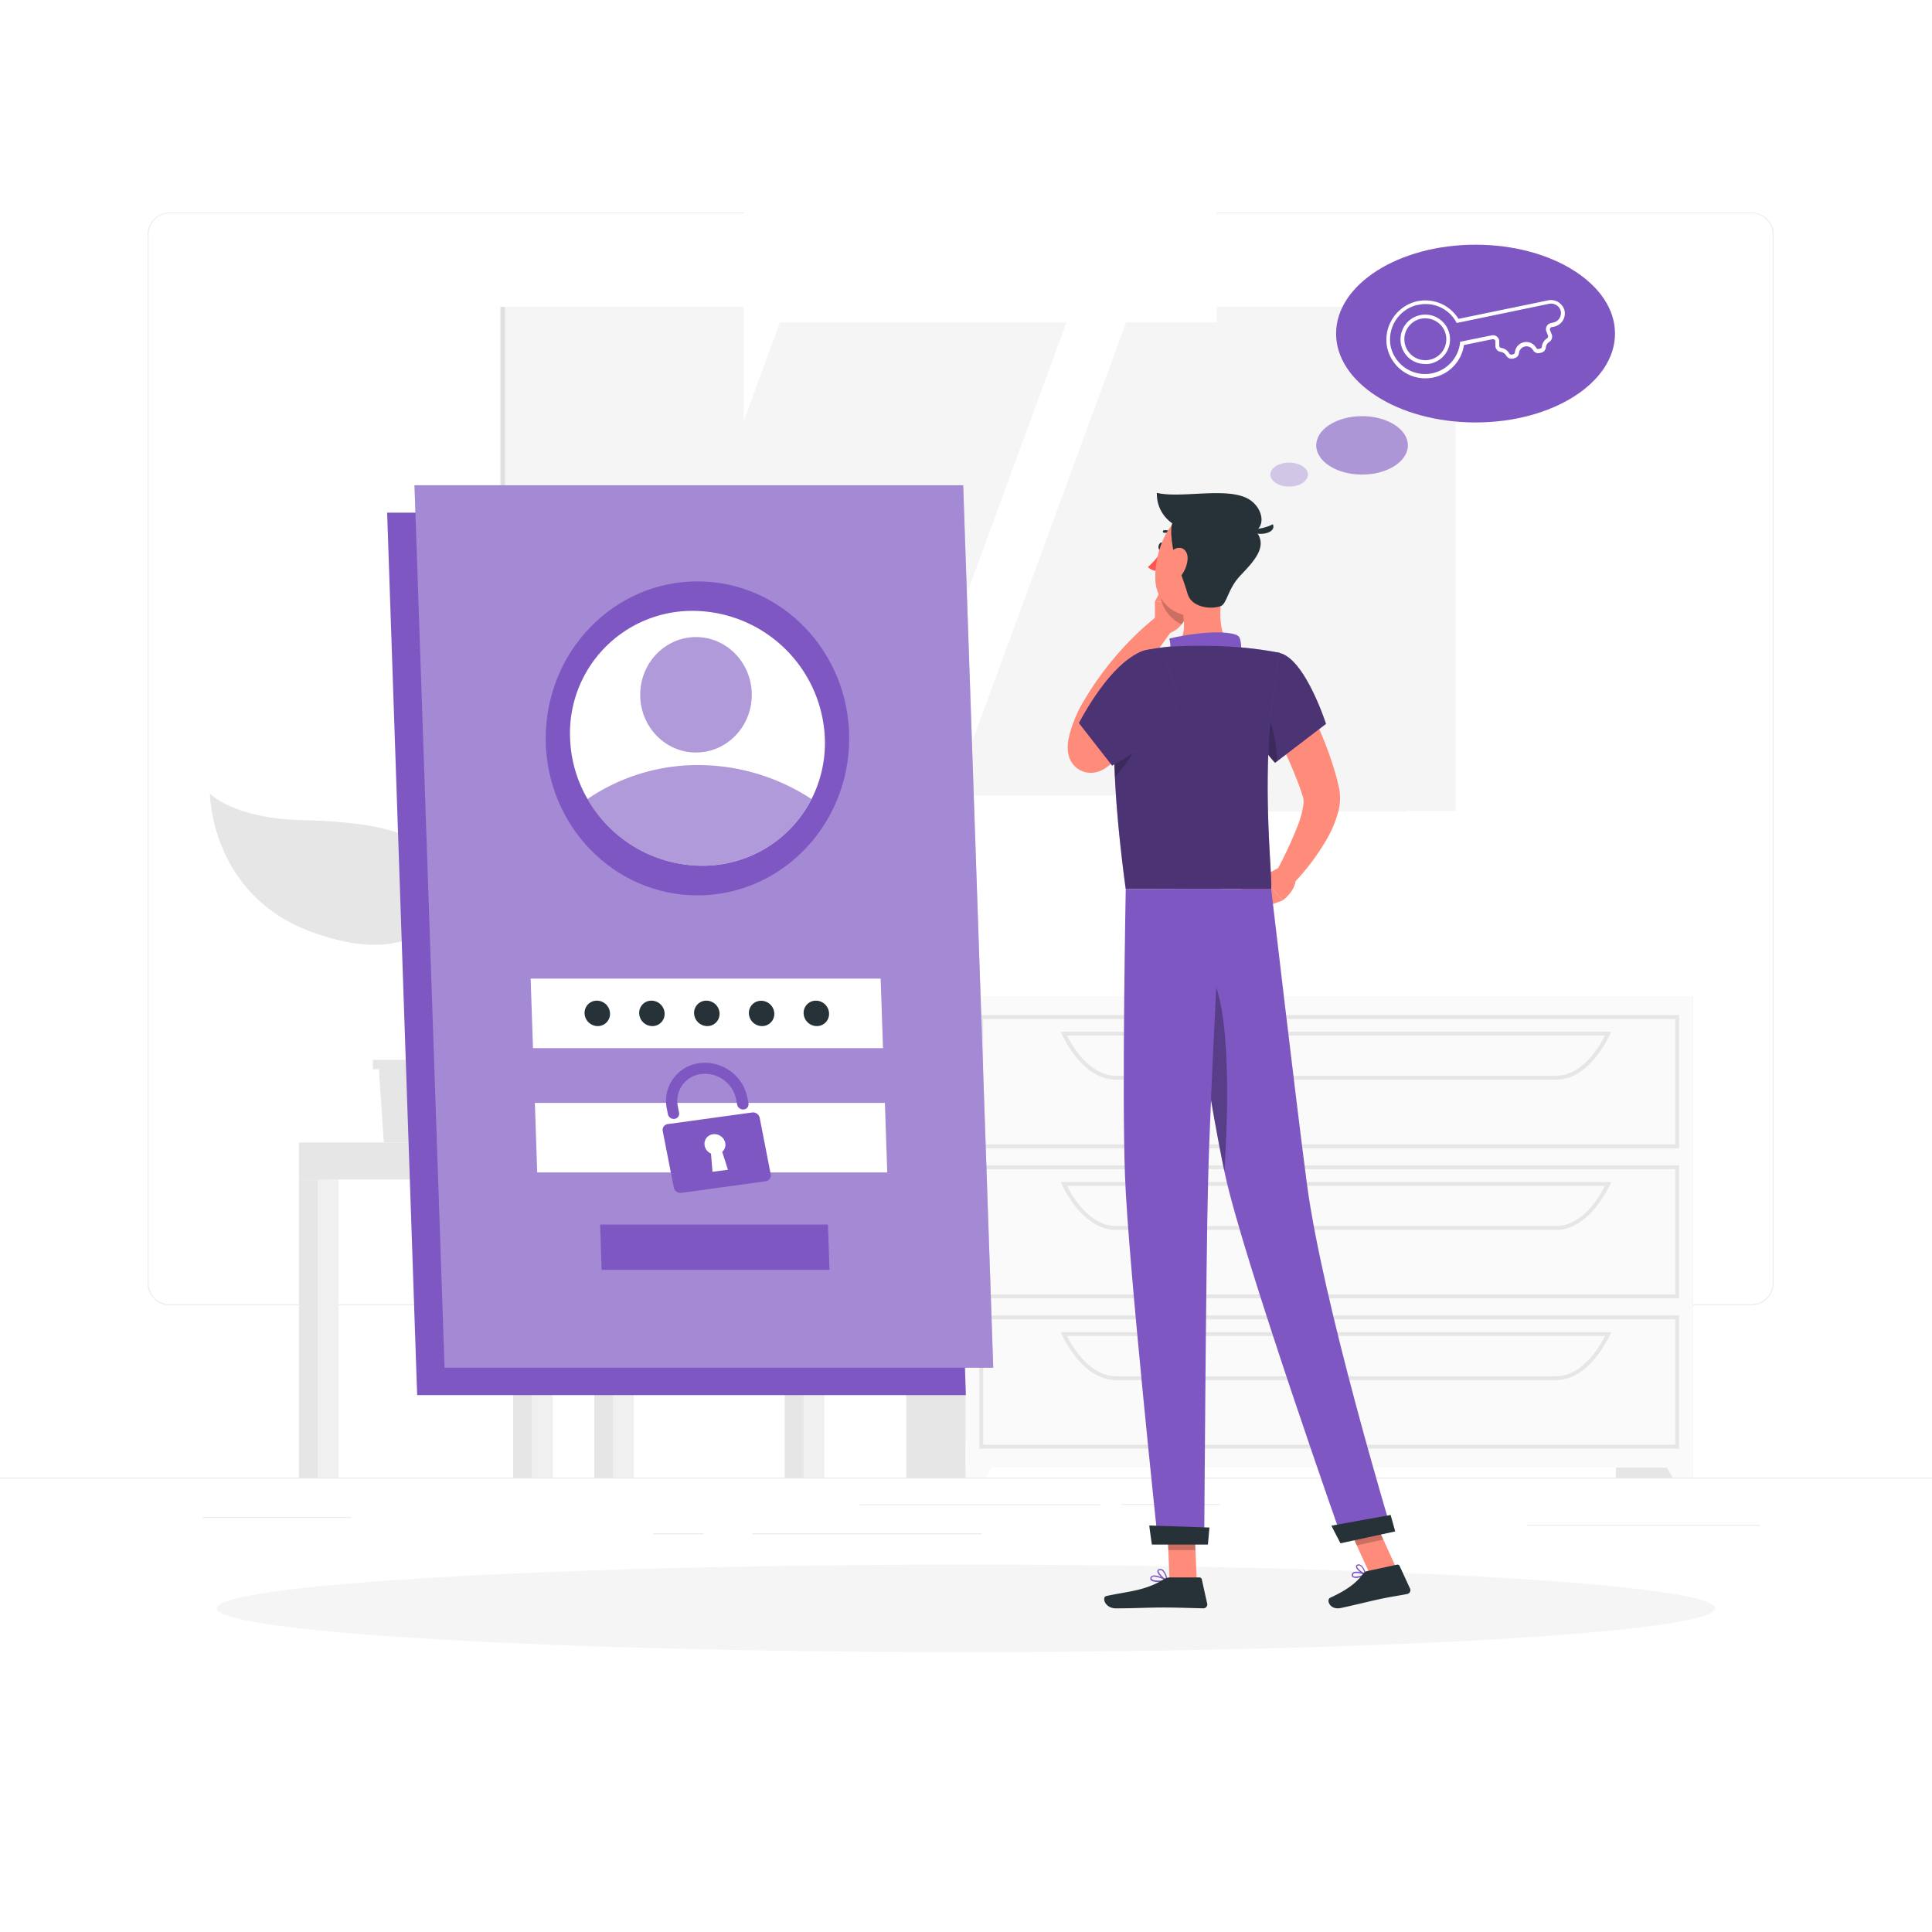 <svg class="animated" id="freepik_stories-forgot-password" xmlns="http://www.w3.org/2000/svg" viewBox="0 0 500 500" version="1.1" xmlns:xlink="http://www.w3.org/1999/xlink" xmlns:svgjs="http://svgjs.com/svgjs"><style>svg#freepik_stories-forgot-password:not(.animated) .animable {opacity: 0;}svg#freepik_stories-forgot-password.animated #freepik--Login--inject-62 {animation: 1s 1 forwards ease-in fadeIn,1.5s Infinite  linear floating;animation-delay: 0s,1s;}svg#freepik_stories-forgot-password.animated #freepik--Character--inject-62 {animation: 1s 1 forwards ease-in fadeIn;animation-delay: 0s;}            @keyframes floating {                0% {                    opacity: 1;                    transform: translateY(0px);                }                50% {                    transform: translateY(-10px);                }                100% {                    opacity: 1;                    transform: translateY(0px);                }            }        </style><g id="freepik--background-complete--inject-62" style="transform-origin: 250px 226.03px 0px;" class="animable"><rect y="382.4" width="500" height="0.25" style="fill: rgb(235, 235, 235); transform-origin: 250px 382.525px 0px;" id="eloyzs2g2qph" class="animable"></rect><rect x="290.21" y="389.21" width="25.46" height="0.25" style="fill: rgb(235, 235, 235); transform-origin: 302.94px 389.335px 0px;" id="elivdt6v7hwsi" class="animable"></rect><rect x="395.11" y="394.62" width="60.33" height="0.25" style="fill: rgb(235, 235, 235); transform-origin: 425.275px 394.745px 0px;" id="eluzknfo1dgu" class="animable"></rect><rect x="222.46" y="389.33" width="62.33" height="0.25" style="fill: rgb(235, 235, 235); transform-origin: 253.625px 389.455px 0px;" id="elz3def5jhueh" class="animable"></rect><rect x="169" y="396.81" width="13.04" height="0.25" style="fill: rgb(235, 235, 235); transform-origin: 175.52px 396.935px 0px;" id="el9p3diu8m0p" class="animable"></rect><rect x="194.71" y="396.81" width="59.38" height="0.25" style="fill: rgb(235, 235, 235); transform-origin: 224.4px 396.935px 0px;" id="elq566m77swz" class="animable"></rect><rect x="52.46" y="392.59" width="38.45" height="0.25" style="fill: rgb(235, 235, 235); transform-origin: 71.685px 392.715px 0px;" id="elfa6tqikhmou" class="animable"></rect><path d="M237,337.8H43.91a5.71,5.71,0,0,1-5.7-5.71V60.66A5.71,5.71,0,0,1,43.91,55H237a5.71,5.71,0,0,1,5.71,5.71V332.09A5.71,5.71,0,0,1,237,337.8ZM43.91,55.2a5.46,5.46,0,0,0-5.45,5.46V332.09a5.46,5.46,0,0,0,5.45,5.46H237a5.47,5.47,0,0,0,5.46-5.46V60.66A5.47,5.47,0,0,0,237,55.2Z" style="fill: rgb(235, 235, 235); transform-origin: 140.46px 196.4px 0px;" id="ells9gy37ccck" class="animable"></path><path d="M453.31,337.8H260.21a5.72,5.72,0,0,1-5.71-5.71V60.66A5.72,5.72,0,0,1,260.21,55h193.1A5.71,5.71,0,0,1,459,60.66V332.09A5.71,5.71,0,0,1,453.31,337.8ZM260.21,55.2a5.47,5.47,0,0,0-5.46,5.46V332.09a5.47,5.47,0,0,0,5.46,5.46h193.1a5.47,5.47,0,0,0,5.46-5.46V60.66a5.47,5.47,0,0,0-5.46-5.46Z" style="fill: rgb(235, 235, 235); transform-origin: 356.75px 196.4px 0px;" id="eliabr0swv8en" class="animable"></path><polygon points="195.96 295.67 129.56 295.67 125.53 249.17 191.93 249.17 195.96 295.67" style="fill: rgb(230, 230, 230); transform-origin: 160.745px 272.42px 0px;" id="el22gqwpcncdjh" class="animable"></polygon><polygon points="199.4 295.67 133 295.67 128.97 249.17 195.37 249.17 199.4 295.67" style="fill: rgb(240, 240, 240); transform-origin: 164.185px 272.42px 0px;" id="el5sug3noo9yx" class="animable"></polygon><polygon points="142.08 285.68 139.86 259.15 186.29 259.15 188.51 285.68 142.08 285.68" style="fill: rgb(255, 255, 255); transform-origin: 164.185px 272.415px 0px;" id="elc6c4fwmzhfq" class="animable"></polygon><rect x="203.1" y="295.67" width="7.79" height="86.73" style="fill: rgb(230, 230, 230); transform-origin: 206.995px 339.035px 0px;" id="elaik31vw6r9n" class="animable"></rect><rect x="207.94" y="295.67" width="5.41" height="86.73" style="fill: rgb(240, 240, 240); transform-origin: 210.645px 339.035px 0px;" id="elrhmwylvnodb" class="animable"></rect><g id="elze1yoxf5ah"><rect x="137.94" y="295.67" width="75.41" height="9.57" style="fill: rgb(240, 240, 240); transform-origin: 175.645px 300.455px 0px; transform: rotate(180deg);" class="animable" id="elhby6bpmiu7k"></rect></g><rect x="132.81" y="305.24" width="7.79" height="77.16" style="fill: rgb(230, 230, 230); transform-origin: 136.705px 343.82px 0px;" id="eld7oc19eloha" class="animable"></rect><rect x="137.65" y="305.24" width="5.41" height="77.16" style="fill: rgb(240, 240, 240); transform-origin: 140.355px 343.82px 0px;" id="elrxj7jzigy6" class="animable"></rect><rect x="77.36" y="305.24" width="7.79" height="77.16" style="fill: rgb(230, 230, 230); transform-origin: 81.255px 343.82px 0px;" id="els14ml9irqr" class="animable"></rect><rect x="82.2" y="305.24" width="5.41" height="77.16" style="fill: rgb(240, 240, 240); transform-origin: 84.905px 343.82px 0px;" id="elfwmbx4gubkg" class="animable"></rect><rect x="153.8" y="305.24" width="7.79" height="77.16" style="fill: rgb(230, 230, 230); transform-origin: 157.695px 343.82px 0px;" id="el7aghmlzloec" class="animable"></rect><rect x="158.63" y="305.24" width="5.41" height="77.16" style="fill: rgb(240, 240, 240); transform-origin: 161.335px 343.82px 0px;" id="el8npnt4ts3i" class="animable"></rect><rect x="77.36" y="295.67" width="60.58" height="9.57" style="fill: rgb(230, 230, 230); transform-origin: 107.65px 300.455px 0px;" id="el5elb8alyfsp" class="animable"></rect><rect x="129.51" y="79.41" width="234.33" height="130.46" style="fill: rgb(224, 224, 224); transform-origin: 246.675px 144.64px 0px;" id="elr8f1jeg1v6h" class="animable"></rect><rect x="130.69" y="79.41" width="246.02" height="130.46" style="fill: rgb(245, 245, 245); transform-origin: 253.7px 144.64px 0px;" id="elo261ttkbc2e" class="animable"></rect><g id="elbkflhw8h67h"><rect x="192.49" y="25.65" width="122.42" height="237.98" style="fill: rgb(255, 255, 255); transform-origin: 253.7px 144.64px 0px; transform: rotate(90deg);" class="animable" id="elcwnjf32eek"></rect></g><polygon points="231.07 205.85 276 83.43 201.85 83.43 156.92 205.85 231.07 205.85" style="fill: rgb(245, 245, 245); transform-origin: 216.46px 144.64px 0px;" id="eladfk6uvnkam" class="animable"></polygon><polygon points="302.44 205.85 347.37 83.43 291.43 83.43 246.5 205.85 302.44 205.85" style="fill: rgb(245, 245, 245); transform-origin: 296.935px 144.64px 0px;" id="el0ilmqxmve5uk" class="animable"></polygon><rect x="418.19" y="257.8" width="19.92" height="124.6" style="fill: rgb(230, 230, 230); transform-origin: 428.15px 320.1px 0px;" id="el2y83re2klwk" class="animable"></rect><polygon points="432.87 382.4 438.11 382.4 438.11 372.81 427.38 372.81 432.87 382.4" style="fill: rgb(250, 250, 250); transform-origin: 432.745px 377.605px 0px;" id="elf8xco82ais" class="animable"></polygon><rect x="234.53" y="257.8" width="19.92" height="124.6" style="fill: rgb(230, 230, 230); transform-origin: 244.49px 320.1px 0px;" id="elnnzeimmiqfr" class="animable"></rect><rect x="249.88" y="257.8" width="188.23" height="122.01" style="fill: rgb(250, 250, 250); transform-origin: 343.995px 318.805px 0px;" id="el3ncze3yes1g" class="animable"></rect><path d="M434.55,297.17H253.45V262.71h181.1Zm-180.1-1h179.1V263.71H254.45Z" style="fill: rgb(230, 230, 230); transform-origin: 344px 279.94px 0px;" id="elphsatda46oa" class="animable"></path><path d="M402.67,279.44H288.84c-5.28,0-10.37-4.26-14-11.7l-.34-.71H417l-.34.71C413,275.18,408,279.44,402.67,279.44ZM276.14,268c3.38,6.63,8,10.41,12.7,10.41H402.67c4.72,0,9.32-3.78,12.7-10.41Z" style="fill: rgb(230, 230, 230); transform-origin: 345.75px 273.235px 0px;" id="elk1wv3gxriw8" class="animable"></path><polygon points="255.12 382.4 249.88 382.4 249.88 372.81 260.61 372.81 255.12 382.4" style="fill: rgb(250, 250, 250); transform-origin: 255.245px 377.605px 0px;" id="el5russ2m970b" class="animable"></polygon><path d="M434.55,336H253.45V301.58h181.1Zm-180.1-1h179.1V302.58H254.45Z" style="fill: rgb(230, 230, 230); transform-origin: 344px 318.79px 0px;" id="eltgirthn8fqp" class="animable"></path><path d="M402.67,318.31H288.84c-5.28,0-10.37-4.27-14-11.7l-.34-.72H417l-.34.72C413,314,408,318.31,402.67,318.31ZM276.14,306.89c3.38,6.63,8,10.42,12.7,10.42H402.67c4.72,0,9.32-3.79,12.7-10.42Z" style="fill: rgb(230, 230, 230); transform-origin: 345.75px 312.1px 0px;" id="elf4r5my0w6s8" class="animable"></path><path d="M434.55,374.9H253.45V340.44h181.1Zm-180.1-1h179.1V341.44H254.45Z" style="fill: rgb(230, 230, 230); transform-origin: 344px 357.67px 0px;" id="elpvwy2hyceud" class="animable"></path><path d="M402.67,357.17H288.84c-5.28,0-10.37-4.26-14-11.69l-.34-.72H417l-.34.72C413,352.91,408,357.17,402.67,357.17ZM276.14,345.76c3.38,6.63,8,10.41,12.7,10.41H402.67c4.72,0,9.32-3.78,12.7-10.41Z" style="fill: rgb(230, 230, 230); transform-origin: 345.75px 350.965px 0px;" id="eljatrrzl54m" class="animable"></path><polygon points="120.98 274.28 120.98 276.7 119.44 276.7 118.16 295.67 99.32 295.67 98.05 276.7 96.5 276.7 96.5 274.28 120.98 274.28" style="fill: rgb(230, 230, 230); transform-origin: 108.74px 284.975px 0px;" id="elii0gvw5k74" class="animable"></polygon><path d="M114.78,227.21c-1.54-11.3-16.79-14.52-36.14-14.94-18.41-.39-24.31-6.9-24.31-6.9s.06,26.37,26.59,35.93C106.11,250.36,116.33,238.53,114.78,227.21Z" style="fill: rgb(230, 230, 230); transform-origin: 84.631px 224.941px 0px;" id="elbc0yhtwn5x" class="animable"></path><path d="M105.38,252.82c.32-4.64,7.74-13.18,25.59-9.3,12.9,2.81,17.7-3.88,17.7-3.88s-1.2,18.88-20.6,24.55C109.64,269.58,104.81,261,105.38,252.82Z" style="fill: rgb(230, 230, 230); transform-origin: 127.003px 252.756px 0px;" id="eleocia18rzx5" class="animable"></path><path d="M109.45,281.4a.69.69,0,0,0,.53-.24c1.29-1.53.23-5.19-1.23-10.26-1.88-6.5-4.22-14.6-2.24-20.47a82.34,82.34,0,0,1,3.84-9.08c2.8-5.92,5.22-11,3.2-16.38a.69.69,0,1,0-1.29.49c1.81,4.79-.38,9.43-3.16,15.31a85.59,85.59,0,0,0-3.9,9.22c-2.11,6.28.29,14.61,2.22,21.29,1.14,4,2.32,8,1.51,9a.68.68,0,0,0,.08,1A.66.66,0,0,0,109.45,281.4Z" style="fill: rgb(230, 230, 230); transform-origin: 109.338px 252.96px 0px;" id="elzdh9axkke8" class="animable"></path></g><g id="freepik--Shadow--inject-62" style="transform-origin: 250px 416.24px 0px;" class="animable"><ellipse id="freepik--path--inject-62" cx="250" cy="416.24" rx="193.89" ry="11.32" style="fill: rgb(245, 245, 245); transform-origin: 250px 416.24px 0px;" class="animable"></ellipse></g><g id="freepik--Login--inject-62" style="transform-origin: 178.62px 243.32px 0px;" class="animable"><polygon points="249.96 361.05 107.96 361.05 100.19 132.68 242.19 132.68 249.96 361.05" style="fill: #7E57C2; transform-origin: 175.075px 246.865px 0px;" id="elq1awh1aizs" class="animable"></polygon><polygon points="257.05 353.96 115.05 353.96 107.27 125.59 249.27 125.59 257.05 353.96" style="fill: #7E57C2; transform-origin: 182.16px 239.775px 0px;" id="elmiw2bsa0exb" class="animable"></polygon><g id="elxwcpd8xfnx"><polygon points="257.05 353.96 115.05 353.96 107.27 125.59 249.27 125.59 257.05 353.96" style="fill: rgb(255, 255, 255); opacity: 0.3; transform-origin: 182.16px 239.775px 0px;" class="animable" id="elq54s421gl0d"></polygon></g><g id="elxybekrcdbu"><ellipse cx="180.5" cy="191.09" rx="39.27" ry="40.63" style="fill: #7E57C2; transform-origin: 180.5px 191.09px 0px; transform: rotate(-45.49deg);" class="animable" id="el6nqe65wfvnf"></ellipse></g><path d="M213.47,191.09a32,32,0,0,1-3.45,15.7,31.59,31.59,0,0,1-28.4,17.26,34.26,34.26,0,0,1-29.56-17.26,33.49,33.49,0,0,1-4.52-15.7,31.64,31.64,0,0,1,31.84-33A34.36,34.36,0,0,1,213.47,191.09Z" style="fill: rgb(255, 255, 255); transform-origin: 180.502px 191.07px 0px;" id="el5zsyqdi969w" class="animable"></path><g id="elmgaipgnnr19"><path d="M210,206.79a31.59,31.59,0,0,1-28.4,17.26,34.26,34.26,0,0,1-29.56-17.26A50.59,50.59,0,0,1,180.74,198,53.48,53.48,0,0,1,210,206.79Z" style="fill: #7E57C2; opacity: 0.6; transform-origin: 181.02px 211.025px 0px;" class="animable" id="elo8v0zx1ofjr"></path></g><g id="elsfckepa3dts"><ellipse cx="180.12" cy="179.81" rx="14.44" ry="14.94" style="fill: #7E57C2; opacity: 0.6; transform-origin: 180.12px 179.81px 0px; transform: rotate(-45.49deg);" class="animable" id="el9fpoteitjpo"></ellipse></g><polygon points="228.52 271.26 137.94 271.26 137.33 253.26 227.91 253.26 228.52 271.26" style="fill: rgb(255, 255, 255); transform-origin: 182.925px 262.26px 0px;" id="el6owwuj1tkgd" class="animable"></polygon><polygon points="229.62 303.43 139.03 303.43 138.42 285.43 229.01 285.43 229.62 303.43" style="fill: rgb(255, 255, 255); transform-origin: 184.02px 294.43px 0px;" id="el58mc2r3o9j" class="animable"></polygon><path d="M194.66,287.91l-21.83,3a1.52,1.52,0,0,0-1.32,1.8l2.87,14.63a1.76,1.76,0,0,0,1.94,1.37l21.83-3a1.53,1.53,0,0,0,1.31-1.81l-2.86-14.63A1.75,1.75,0,0,0,194.66,287.91Zm-6.27,14.82-4,.53-.39-4.72a2.8,2.8,0,0,1-1.63-2,2.49,2.49,0,0,1,2.16-3,2.86,2.86,0,0,1,3.16,2.23,2.45,2.45,0,0,1-.78,2.33Z" style="fill: #7E57C2; transform-origin: 185.485px 298.309px 0px;" id="elfuk8jd41fcf" class="animable"></path><path d="M192.5,287.12h0a1.56,1.56,0,0,1-1.72-1.21l-.28-1.43a8.23,8.23,0,0,0-8.62-6.56,7,7,0,0,0-6.46,8.39l.32,1.65a1.34,1.34,0,0,1-1.17,1.6h0a1.54,1.54,0,0,1-1.72-1.21l-.27-1.39a9.85,9.85,0,0,1,8-11.75,11.2,11.2,0,0,1,12.8,8.67l.32,1.64A1.34,1.34,0,0,1,192.5,287.12Z" style="fill: #7E57C2; transform-origin: 183.047px 282.314px 0px;" id="el7zz0othwu0x" class="animable"></path><polygon points="214.67 328.64 155.7 328.64 155.31 316.92 214.27 316.92 214.67 328.64" style="fill: #7E57C2; transform-origin: 184.99px 322.78px 0px;" id="elg39oxlchx2t" class="animable"></polygon><path d="M186.22,262.26a3.16,3.16,0,0,1-3.18,3.29,3.44,3.44,0,0,1-3.41-3.29,3.16,3.16,0,0,1,3.18-3.29A3.43,3.43,0,0,1,186.22,262.26Z" style="fill: rgb(38, 50, 56); transform-origin: 182.925px 262.26px 0px;" id="elz481dnudes" class="animable"></path><path d="M172,262.26a3.15,3.15,0,0,1-3.18,3.29,3.43,3.43,0,0,1-3.4-3.29,3.16,3.16,0,0,1,3.18-3.29A3.42,3.42,0,0,1,172,262.26Z" style="fill: rgb(38, 50, 56); transform-origin: 168.71px 262.26px 0px;" id="eljp0c5i2vy6n" class="animable"></path><path d="M157.87,262.26a3.16,3.16,0,0,1-3.18,3.29,3.42,3.42,0,0,1-3.4-3.29,3.16,3.16,0,0,1,3.18-3.29A3.42,3.42,0,0,1,157.87,262.26Z" style="fill: rgb(38, 50, 56); transform-origin: 154.58px 262.26px 0px;" id="elpn6ashzl83" class="animable"></path><path d="M200.39,262.26a3.16,3.16,0,0,1-3.18,3.29,3.42,3.42,0,0,1-3.4-3.29A3.15,3.15,0,0,1,197,259,3.42,3.42,0,0,1,200.39,262.26Z" style="fill: rgb(38, 50, 56); transform-origin: 197.1px 262.275px 0px;" id="elspbztzg6ths" class="animable"></path><path d="M214.56,262.26a3.15,3.15,0,0,1-3.18,3.29,3.43,3.43,0,0,1-3.4-3.29,3.16,3.16,0,0,1,3.18-3.29A3.42,3.42,0,0,1,214.56,262.26Z" style="fill: rgb(38, 50, 56); transform-origin: 211.27px 262.26px 0px;" id="eln7fhbt4jq9l" class="animable"></path></g><g id="freepik--Character--inject-62" style="transform-origin: 320.664px 271.895px 0px;" class="animable"><path d="M333.91,174.28c1.33,2.14,2.44,4.18,3.58,6.31s2.17,4.27,3.18,6.46a92.36,92.36,0,0,1,5.1,13.73c.18.59.31,1.22.46,1.83l.22.93.11.46.13.76a13.68,13.68,0,0,1-.31,5.16,29.24,29.24,0,0,1-3.12,7.45A59.22,59.22,0,0,1,334.38,229l-4.21-3.18a111.39,111.39,0,0,0,5.63-12,24.86,24.86,0,0,0,1.53-5.63,4.46,4.46,0,0,0-.08-1.77l-.4-1.22c-.16-.5-.31-1-.5-1.51a113.4,113.4,0,0,0-5.27-12.08c-2-4-4.15-8-6.3-11.82Z" style="fill: rgb(255, 139, 123); transform-origin: 335.793px 201.64px 0px;" id="elvncsvmjv97" class="animable"></path><path d="M331.24,224.43l-4.6,2.43,5.28,6.18s3.3-2.23,3.45-5.63Z" style="fill: rgb(255, 139, 123); transform-origin: 331.005px 228.735px 0px;" id="el7mzeikv1h1m" class="animable"></path><polygon points="320.47 230.67 326.12 235.16 331.92 233.04 326.64 226.86 320.47 230.67" style="fill: rgb(255, 139, 123); transform-origin: 326.195px 231.01px 0px;" id="ell2t9msev99b" class="animable"></polygon><path d="M301.15,141.56c-.11.56-.5.95-.86.88s-.57-.59-.46-1.14.5-1,.87-.88S301.26,141,301.15,141.56Z" style="fill: rgb(38, 50, 56); transform-origin: 300.491px 141.424px 0px;" id="elphi2oh94fbk" class="animable"></path><path d="M300.7,142.52a20.26,20.26,0,0,1-3.62,4.22,3.29,3.29,0,0,0,2.56,1Z" style="fill: rgb(255, 86, 82); transform-origin: 298.89px 145.133px 0px;" id="elz5cui439qgn" class="animable"></path><path d="M298.9,162.14l0-6.56,8.68,1s-.14,5.64-5,7.3Z" style="fill: rgb(255, 139, 123); transform-origin: 303.24px 159.73px 0px;" id="el06bfwkabkw5w" class="animable"></path><polygon points="301.4 150.86 307.51 152.62 307.62 156.63 298.94 155.58 301.4 150.86" style="fill: rgb(255, 139, 123); transform-origin: 303.28px 153.745px 0px;" id="elk9xy2pcdi7" class="animable"></polygon><g id="elz1krd96nx1"><path d="M307.51,152.62l-6.11-1.76-1.19,2.28a9.73,9.73,0,0,0,5.64,8.48,9.56,9.56,0,0,0,1.77-5Z" style="opacity: 0.2; transform-origin: 303.915px 156.24px 0px;" class="animable" id="el0f45l9qadg09"></path></g><path d="M303.81,138.89a.34.34,0,0,0,.25-.56,3.32,3.32,0,0,0-2.84-1.1.33.33,0,0,0-.27.38.34.34,0,0,0,.38.28h0a2.63,2.63,0,0,1,2.24.89A.34.34,0,0,0,303.81,138.89Z" style="fill: rgb(38, 50, 56); transform-origin: 302.543px 138.051px 0px;" id="elxgsrjhqg099" class="animable"></path><path d="M316.59,151.68c-1,5.15-1.62,12.28,2,15.71,0,0-1.4,5.22-11,5.22-10.51,0-5.05-4.58-5.05-4.58,4.37-1.36,4.33-6.33,3.33-10.33Z" style="fill: rgb(255, 139, 123); transform-origin: 309.856px 162.145px 0px;" id="el9tkqg0qpm47" class="animable"></path><path d="M320.54,170.83c.94-1.32.9-5.51-.1-6.25-1.61-1.19-8.52-1.47-17.81.67,1,4.06-1.15,6.18-1.15,6.18Z" style="fill: #7E57C2; transform-origin: 311.349px 167.546px 0px;" id="elm9mm2hqhly8" class="animable"></path><path d="M351.8,408.24a2.29,2.29,0,0,1-1.76-.1.68.68,0,0,1-.16-.77.77.77,0,0,1,.43-.49c.95-.46,3.13.43,3.23.47a.16.16,0,0,1,.1.15.19.19,0,0,1-.09.16A9.83,9.83,0,0,1,351.8,408.24Zm-1.15-1.13a.84.84,0,0,0-.19.07.42.42,0,0,0-.26.28c-.09.3,0,.4.06.43.38.32,1.78,0,2.77-.37A5.49,5.49,0,0,0,350.65,407.11Z" style="fill: #7E57C2; transform-origin: 351.732px 407.559px 0px;" id="elj8kkpzd6qx" class="animable"></path><path d="M353.51,407.67h-.08c-.8-.23-2.5-1.44-2.52-2.23a.55.55,0,0,1,.43-.54.86.86,0,0,1,.73.06c.94.48,1.54,2.42,1.56,2.51a.16.16,0,0,1,0,.16A.14.14,0,0,1,353.51,407.67Zm-2-2.49-.08,0c-.2.07-.2.17-.2.22,0,.47,1.14,1.42,2,1.8-.21-.56-.67-1.67-1.28-2A.58.58,0,0,0,351.52,405.18Z" style="fill: #7E57C2; transform-origin: 352.281px 406.259px 0px;" id="el71hk6txlgkt" class="animable"></path><path d="M299.86,409.42c-.9,0-1.77-.13-2.06-.53a.63.63,0,0,1,0-.73.83.83,0,0,1,.53-.39c1.17-.32,3.63,1.08,3.73,1.14a.15.15,0,0,1,.08.17.16.16,0,0,1-.13.14A12.2,12.2,0,0,1,299.86,409.42Zm-1.11-1.37a1,1,0,0,0-.32,0,.51.51,0,0,0-.33.23c-.12.21-.07.31,0,.37.33.46,2.1.47,3.41.28A7.61,7.61,0,0,0,298.75,408.05Z" style="fill: #7E57C2; transform-origin: 299.914px 408.571px 0px;" id="el9lz79pvnox6" class="animable"></path><path d="M302,409.22h-.07c-.85-.38-2.53-1.9-2.4-2.7,0-.19.16-.42.62-.46a1.2,1.2,0,0,1,.92.28,4.78,4.78,0,0,1,1.1,2.71.2.2,0,0,1-.07.15A.19.19,0,0,1,302,409.22Zm-1.72-2.85h-.1c-.3,0-.32.14-.32.18-.08.48,1.06,1.68,1.93,2.2a3.87,3.87,0,0,0-.93-2.17A.88.88,0,0,0,300.27,406.37Z" style="fill: #7E57C2; transform-origin: 300.846px 407.636px 0px;" id="eluyqyjmg3d5d" class="animable"></path><polygon points="309.72 409.06 302.69 409.06 301.99 392.77 309.02 392.77 309.72 409.06" style="fill: rgb(255, 139, 123); transform-origin: 305.855px 400.915px 0px;" id="elteelt5iyco" class="animable"></polygon><polygon points="361.35 405.8 354.48 407.29 347.57 392.12 354.45 390.63 361.35 405.8" style="fill: rgb(255, 139, 123); transform-origin: 354.46px 398.96px 0px;" id="ele7ohebbifib" class="animable"></polygon><path d="M353.81,406.6l7.73-1.67a.61.61,0,0,1,.68.34l2.68,5.82a1,1,0,0,1-.74,1.44c-2.7.53-4.05.66-7.44,1.39-2.09.46-6.81,1.61-9.7,2.23s-3.88-2.15-2.75-2.66c5.05-2.31,7.15-4.34,8.52-6.23A1.71,1.71,0,0,1,353.81,406.6Z" style="fill: rgb(38, 50, 56); transform-origin: 354.411px 410.578px 0px;" id="el34bcdjdpm34" class="animable"></path><path d="M302.74,408.24h7.68a.62.62,0,0,1,.6.48l1.39,6.25a1,1,0,0,1-1,1.26c-2.77-.05-6.77-.21-10.25-.21-4.08,0-7.59.22-12.37.22-2.89,0-3.69-2.92-2.48-3.19,5.5-1.2,10-1.33,14.75-4.26A3.27,3.27,0,0,1,302.74,408.24Z" style="fill: rgb(38, 50, 56); transform-origin: 299.105px 412.24px 0px;" id="elg4fpjl5jba7" class="animable"></path><path d="M331.17,169c6.59,1.51,12,18.34,12,18.34L330,197.41a28.93,28.93,0,0,1-7-13C320.67,175.59,324.43,167.44,331.17,169Z" style="fill: #7E57C2; transform-origin: 332.739px 183.109px 0px;" id="elcmt2jwgcdzv" class="animable"></path><g id="elcobmdk17lef"><path d="M331.17,169c6.59,1.51,12,18.34,12,18.34L330,197.41a28.93,28.93,0,0,1-7-13C320.67,175.59,324.43,167.44,331.17,169Z" style="opacity: 0.4; transform-origin: 332.739px 183.109px 0px;" class="animable" id="eljbkuvj0gtjf"></path></g><path d="M296.5,189.07c-1.64,1.77-3.28,3.35-5,5-.85.8-1.71,1.6-2.59,2.37l-1.33,1.17-.33.29-.57.46a8,8,0,0,1-1.93,1.14,6.29,6.29,0,0,1-2.44.5,6,6,0,0,1-2.1-.37,5.91,5.91,0,0,1-2-1.27,6,6,0,0,1-1.56-2.59,6.81,6.81,0,0,1-.29-1.49,10.1,10.1,0,0,1,0-1.78c.05-.48.11-.9.19-1.29a24.76,24.76,0,0,1,1.16-4,35.81,35.81,0,0,1,1.55-3.62c.64-1.27,1.25-2.2,1.86-3.26a81.65,81.65,0,0,1,8.45-11.46,77.42,77.42,0,0,1,10.25-9.72l3.68,3.79c-2.58,3.46-5.12,7.17-7.47,10.82a117.26,117.26,0,0,0-6.4,11.25c-.43.94-1,2-1.27,2.76a26.83,26.83,0,0,0-.93,2.7,17.45,17.45,0,0,0-.57,2.52,3.94,3.94,0,0,0,0,.4c0,.08,0,.12,0-.09a2.78,2.78,0,0,0-.13-.66,4.29,4.29,0,0,0-1.15-1.86,4.9,4.9,0,0,0-1.65-1,4.78,4.78,0,0,0-1.68-.31,4.08,4.08,0,0,0-1.61.31,3.68,3.68,0,0,0-.5.25l.38-.35,1.21-1.1,2.39-2.24c1.58-1.49,3.17-3.08,4.67-4.56Z" style="fill: rgb(255, 139, 123); transform-origin: 289.91px 179.575px 0px;" id="el8b4f1xizhux" class="animable"></path><g id="ell1qirfzcnf"><path d="M325.52,181.36c3.58,3.54,4.75,10,5,15.6l-.58.45a28.93,28.93,0,0,1-7-13c-.13-.52-.25-1-.34-1.57Z" style="opacity: 0.2; transform-origin: 326.56px 189.385px 0px;" class="animable" id="el03ux1z24e56k"></path></g><path d="M289.51,176c-1.44,7.6-2.34,23.21,1.83,54.11H329c.26-5.77-3.37-33.95,2.2-61.16a99,99,0,0,0-12.6-1.59,139.73,139.73,0,0,0-16,0c-1.76.16-3.5.42-5,.69A10,10,0,0,0,289.51,176Z" style="fill: #7E57C2; transform-origin: 309.753px 198.62px 0px;" id="elbno9fqusmpe" class="animable"></path><g id="elg8ya1ot3gf7"><path d="M289.51,176c-1.44,7.6-2.34,23.21,1.83,54.11H329c.26-5.77-3.37-33.95,2.2-61.16a99,99,0,0,0-12.6-1.59,139.73,139.73,0,0,0-16,0c-1.76.16-3.5.42-5,.69A10,10,0,0,0,289.51,176Z" style="opacity: 0.4; transform-origin: 309.753px 198.62px 0px;" class="animable" id="eltgntsy2y1am"></path></g><g id="el20vwtva882n"><path d="M295.27,187.27l-6.8-1.63c-.21,4.12-.23,9.22.07,15.53C291.67,197.61,295.67,192.05,295.27,187.27Z" style="opacity: 0.2; transform-origin: 291.806px 193.405px 0px;" class="animable" id="elzarxlkxms3q"></path></g><g id="elpa9r9qrmi8e"><polygon points="301.99 392.77 302.35 401.17 309.39 401.17 309.03 392.77 301.99 392.77" style="opacity: 0.2; transform-origin: 305.69px 396.97px 0px;" class="animable" id="elxfy1iq5zb9"></polygon></g><g id="el37l3jbu87m4"><polygon points="354.45 390.63 347.57 392.12 351.13 399.94 358.01 398.45 354.45 390.63" style="opacity: 0.2; transform-origin: 352.79px 395.285px 0px;" class="animable" id="ellt5o8hu5mq"></polygon></g><path d="M319.93,144.16c-1.8,6.74-2.52,10.78-6.68,13.58C307,162,299.2,157.12,299,150c-.22-6.43,2.77-16.38,10-17.74A9.52,9.52,0,0,1,319.93,144.16Z" style="fill: rgb(255, 139, 123); transform-origin: 309.632px 145.714px 0px;" id="elvjr0cw76hpl" class="animable"></path><path d="M304.15,144.41c-.34-.9-1.89-7.87-.43-9.68s18.11-.5,20.57,1.92c4.09,4,1.25,7.6-3.22,12.23-3.36,3.48-3.49,7.4-5.19,8-3,1-7.58.06-8.5-3.11S304.15,144.41,304.15,144.41Z" style="fill: rgb(38, 50, 56); transform-origin: 314.686px 145.573px 0px;" id="elmta1vesxbo" class="animable"></path><path d="M322.27,128.72c-5.88-2.5-16.91.27-22.87-1.17a9.18,9.18,0,0,0,7.61,9.36,78.65,78.65,0,0,0,15,1.39C328.55,138,327.27,130.85,322.27,128.72Z" style="fill: rgb(38, 50, 56); transform-origin: 312.935px 132.925px 0px;" id="elrb7z7xa1mo" class="animable"></path><path d="M323.19,136.86a11.21,11.21,0,0,0,6.23-1.19C330.52,138.33,324.47,139.06,323.19,136.86Z" style="fill: rgb(38, 50, 56); transform-origin: 326.371px 136.914px 0px;" id="el6xnquxgwsxe" class="animable"></path><path d="M307.35,144.69a7.91,7.91,0,0,1-2,4.67c-1.54,1.69-3.14.63-3.41-1.42-.24-1.86.26-5,2.14-5.9S307.48,142.6,307.35,144.69Z" style="fill: rgb(255, 139, 123); transform-origin: 304.621px 145.984px 0px;" id="ell61v9ij786l" class="animable"></path><path d="M304.69,230.14s8,53.75,12.37,73.89c4.79,22.05,30.53,95,30.53,95l12.59-2.73s-18-59.46-22-90.29c-3.1-23.68-9.19-75.89-9.19-75.89Z" style="fill: #7E57C2; transform-origin: 332.435px 314.575px 0px;" id="elrxylt9vyrz" class="animable"></path><path d="M344.57,394.84c-.05,0,2.35,4.56,2.35,4.56l14.16-3.07-1.19-4.26Z" style="fill: rgb(38, 50, 56); transform-origin: 352.825px 395.735px 0px;" id="elxn5y29km1b" class="animable"></path><g id="elb3svd4sxx1w"><path d="M309.74,249.29c9.23,1.81,8.25,36.23,7.14,53.94-2.66-12.52-6.56-36.6-9.22-53.69A3.15,3.15,0,0,1,309.74,249.29Z" style="opacity: 0.3; transform-origin: 312.618px 276.222px 0px;" class="animable" id="el2aw3ykyb2t3"></path></g><path d="M291.34,230.14s-1,52.59-.2,74c.8,22.31,8.59,95.36,8.59,95.36h11.92s.43-71.75,1-93.66c.58-23.88,3.46-75.74,3.46-75.74Z" style="fill: #7E57C2; transform-origin: 303.47px 314.8px 0px;" id="els9nvqgmk2dn" class="animable"></path><path d="M297.44,394.8c-.06,0,.67,4.94.67,4.94H312.6l.4-4.41Z" style="fill: rgb(38, 50, 56); transform-origin: 305.218px 397.27px 0px;" id="el5r24x1gnwi4" class="animable"></path><path d="M304.25,178.34c3.37,9.09-16.44,19.8-16.44,19.8l-8.58-11S285,175.72,292,170.58C300.65,164.24,301.68,171.42,304.25,178.34Z" style="fill: #7E57C2; transform-origin: 291.933px 183.135px 0px;" id="el6tvlm0b7lmk" class="animable"></path><g id="eldm9tg0gwlrm"><path d="M304.25,178.34c3.37,9.09-16.44,19.8-16.44,19.8l-8.58-11S285,175.72,292,170.58C300.65,164.24,301.68,171.42,304.25,178.34Z" style="opacity: 0.4; transform-origin: 291.933px 183.135px 0px;" class="animable" id="elpkwvmm55cvk"></path></g></g><g id="freepik--Thinking--inject-62" style="transform-origin: 373.36px 94.625px 0px;" class="animable"><ellipse cx="381.87" cy="86.33" rx="36.09" ry="23" style="fill: #7E57C2; transform-origin: 381.87px 86.33px 0px;" id="el5iwkn1k9grp" class="animable"></ellipse><path d="M368.85,97.91a10.11,10.11,0,0,1-9.93-8.39A10.22,10.22,0,0,1,366.63,78h0a10.06,10.06,0,0,1,10.82,4.52l23.17-4.78a3.62,3.62,0,0,1,4.24,2.49,3.49,3.49,0,0,1-2.67,4.31l-.6.12a.59.59,0,0,0-.42.31.63.63,0,0,0,0,.52l.41,1.06a1.59,1.59,0,0,1-.62,1.93,1.9,1.9,0,0,0-.89,1.41,1.57,1.57,0,0,1-1.21,1.39l-.47.1a1.56,1.56,0,0,1-1.66-.8,1.95,1.95,0,0,0-3.61.75,1.55,1.55,0,0,1-1.2,1.38l-.47.1a1.57,1.57,0,0,1-1.66-.8,2,2,0,0,0-1.39-.94A1.59,1.59,0,0,1,387,89.5l0-1.14a.62.62,0,0,0-.74-.58l-7.39,1.52a10.07,10.07,0,0,1-7.95,8.4A10.36,10.36,0,0,1,368.85,97.91Zm-2-19a9.21,9.21,0,0,0-7,10.42,9.11,9.11,0,0,0,18-.52l0-.36L386,86.8A1.62,1.62,0,0,1,388,88.32l0,1.14a.59.59,0,0,0,.48.57,2.91,2.91,0,0,1,2.11,1.43.58.58,0,0,0,.59.32l.46-.1a.56.56,0,0,0,.42-.52A2.95,2.95,0,0,1,397.56,90a.57.57,0,0,0,.58.32l.48-.1a.56.56,0,0,0,.41-.52,2.9,2.9,0,0,1,1.37-2.15.61.61,0,0,0,.21-.72l-.41-1.06a1.61,1.61,0,0,1,1.18-2.16l.61-.13a2.51,2.51,0,0,0,1.91-3.07,2.61,2.61,0,0,0-3.08-1.77L377,83.59l-.18-.31a9,9,0,0,0-9.92-4.35Zm2,15.28a6.41,6.41,0,0,1-3.51-1,6.41,6.41,0,1,1,4.81.92h0A6.37,6.37,0,0,1,368.86,94.21Zm0-11.81a6,6,0,0,0-1.11.11A5.41,5.41,0,0,0,370,93.1h0a5.41,5.41,0,0,0,1.88-9.81A5.32,5.32,0,0,0,368.89,82.4Z" style="fill: rgb(255, 255, 255); transform-origin: 381.886px 87.783px 0px;" id="elscod5t1wu3f" class="animable"></path><g id="el57mmrr90g3d"><ellipse cx="352.5" cy="115.26" rx="11.86" ry="7.56" style="fill: #7E57C2; opacity: 0.6; transform-origin: 352.5px 115.26px 0px;" class="animable" id="elmrbcbwcva"></ellipse></g><g id="ela42187kusg"><ellipse cx="333.63" cy="122.82" rx="4.87" ry="3.1" style="fill: #7E57C2; opacity: 0.3; transform-origin: 333.63px 122.82px 0px;" class="animable" id="elewm5eqaptwt"></ellipse></g></g><defs>     <filter id="active" height="200%">         <feMorphology in="SourceAlpha" result="DILATED" operator="dilate" radius="2"></feMorphology>                <feFlood flood-color="#32DFEC" flood-opacity="1" result="PINK"></feFlood>        <feComposite in="PINK" in2="DILATED" operator="in" result="OUTLINE"></feComposite>        <feMerge>            <feMergeNode in="OUTLINE"></feMergeNode>            <feMergeNode in="SourceGraphic"></feMergeNode>        </feMerge>    </filter>    <filter id="hover" height="200%">        <feMorphology in="SourceAlpha" result="DILATED" operator="dilate" radius="2"></feMorphology>                <feFlood flood-color="#ff0000" flood-opacity="0.5" result="PINK"></feFlood>        <feComposite in="PINK" in2="DILATED" operator="in" result="OUTLINE"></feComposite>        <feMerge>            <feMergeNode in="OUTLINE"></feMergeNode>            <feMergeNode in="SourceGraphic"></feMergeNode>        </feMerge>            <feColorMatrix type="matrix" values="0   0   0   0   0                0   1   0   0   0                0   0   0   0   0                0   0   0   1   0 "></feColorMatrix>    </filter></defs></svg>